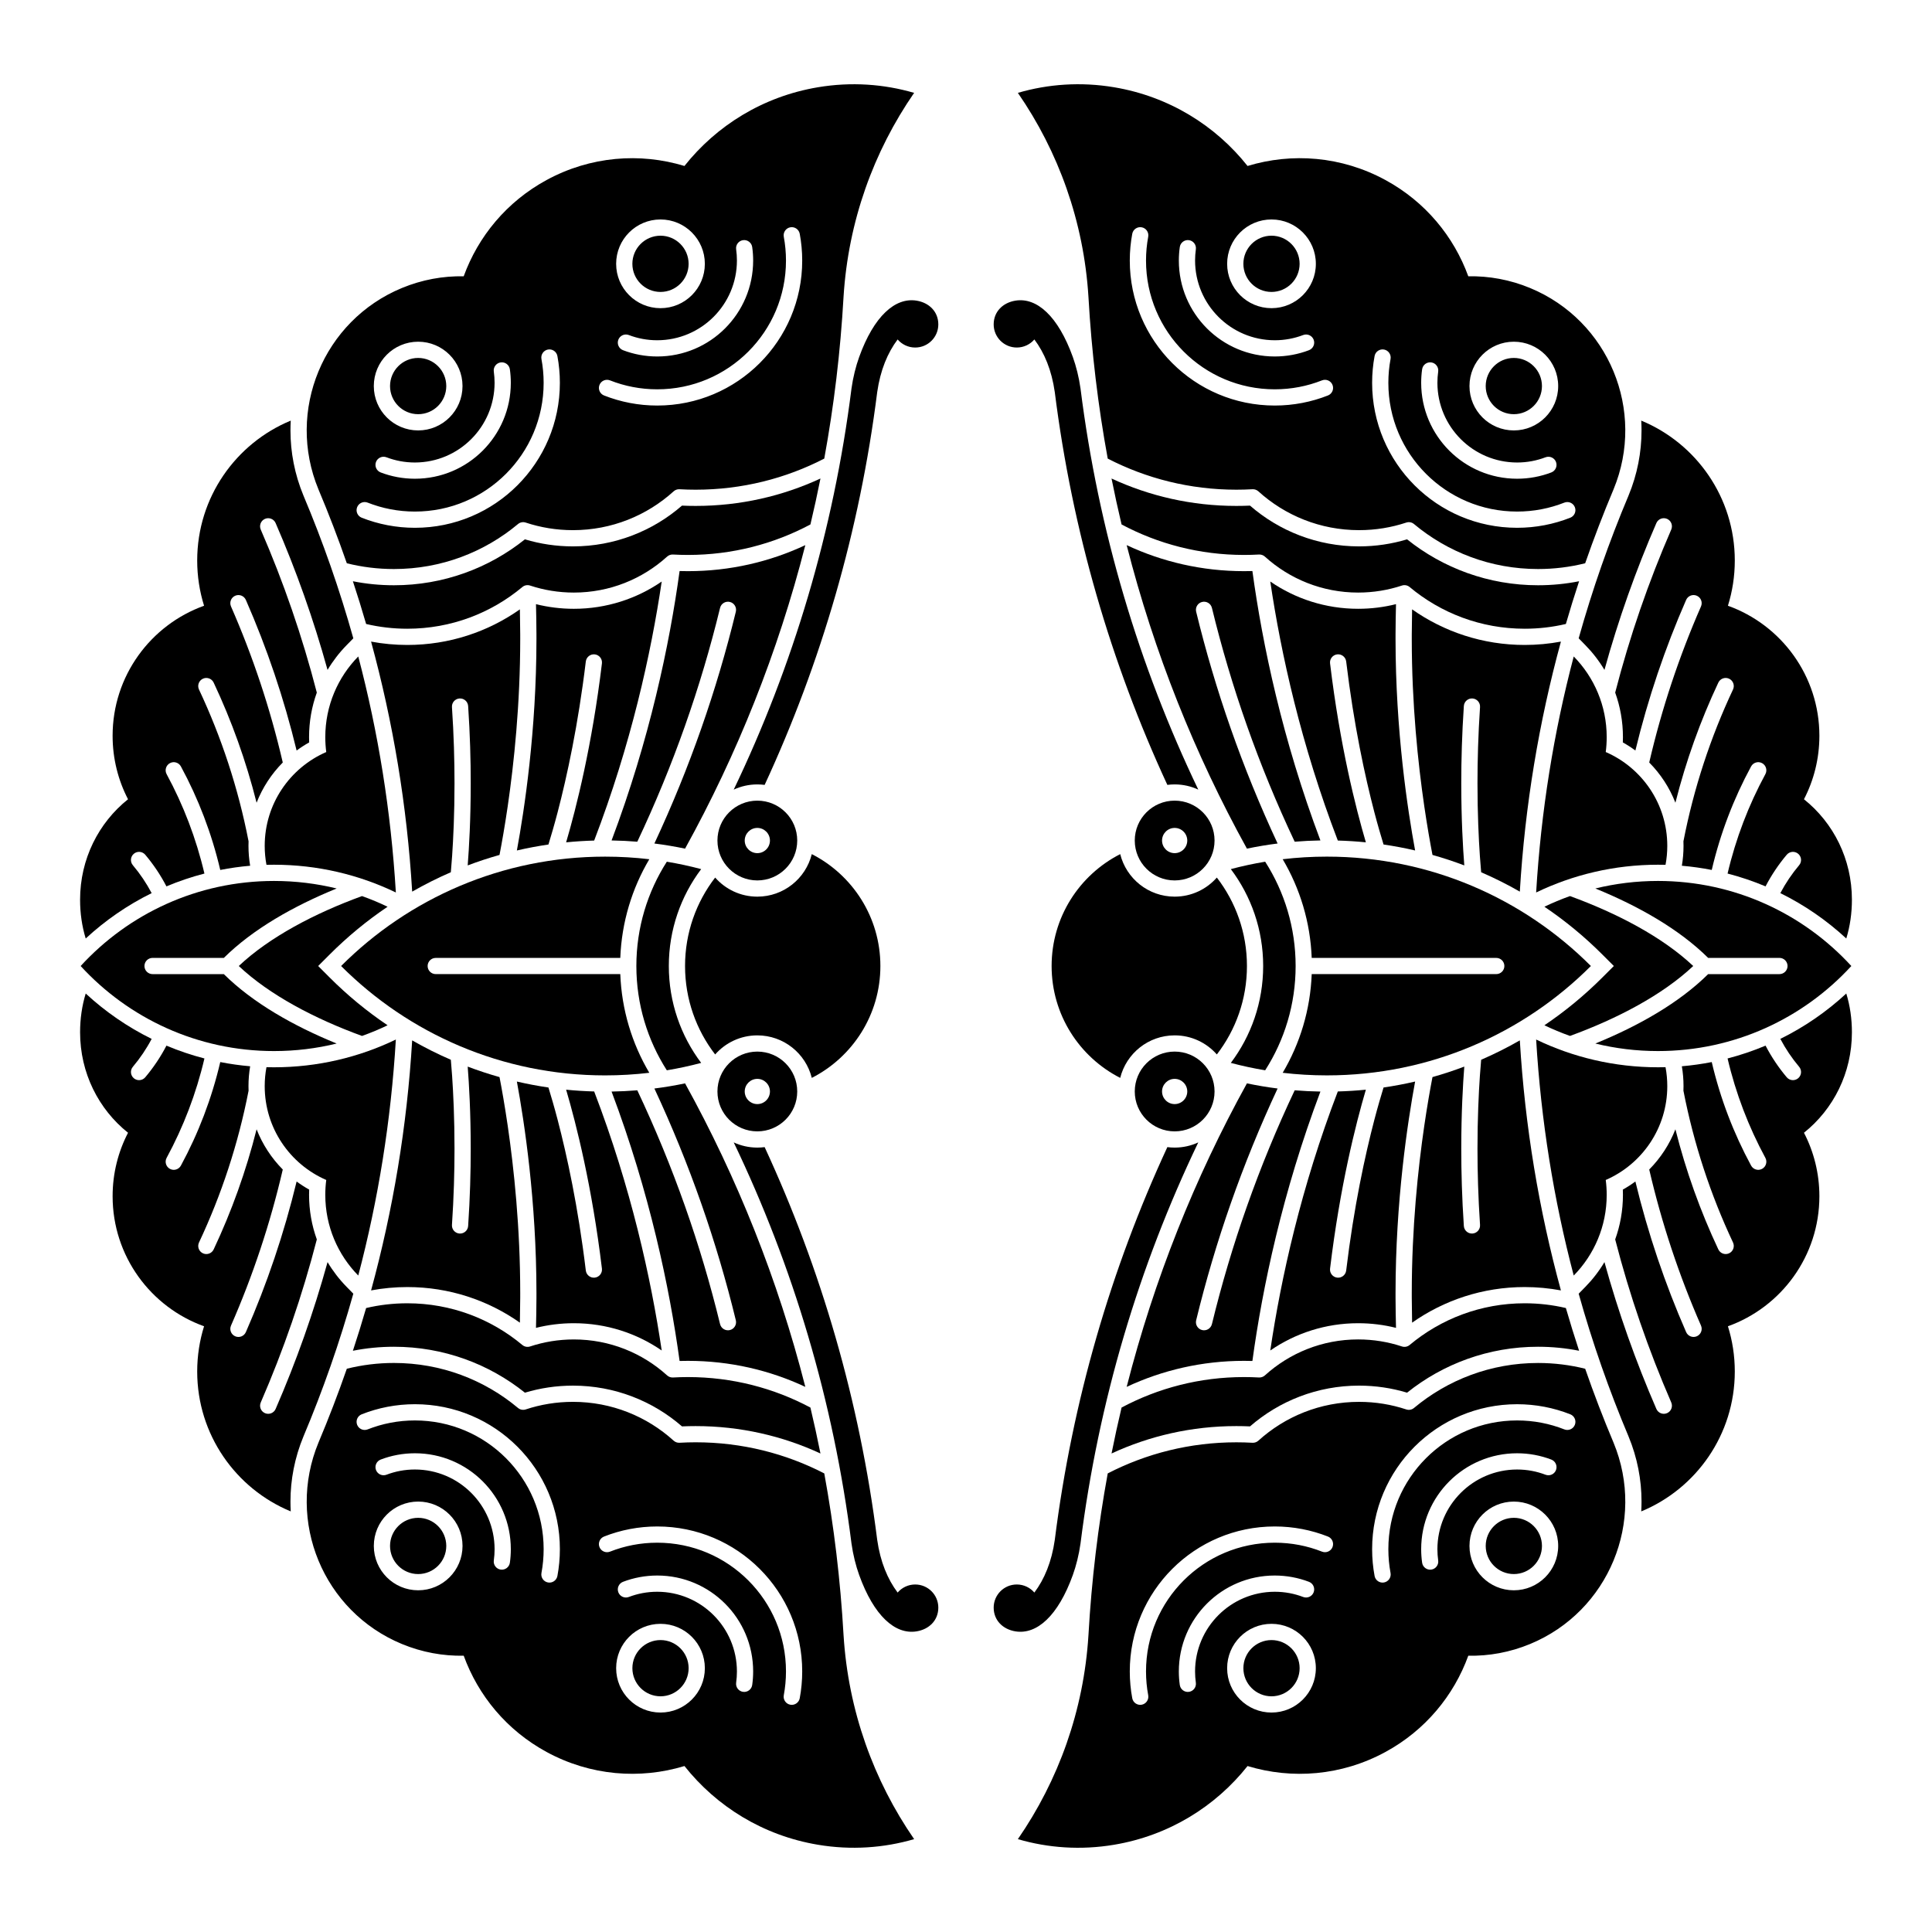 <?xml version="1.0" encoding="UTF-8" standalone="no"?>
<!-- Created with Inkscape (http://www.inkscape.org/) -->

<svg
   version="1.1"
   id="svg18683"
   width="793.701"
   height="793.701"
   viewBox="0 0 793.701 793.701"
   sodipodi:docname="otani-yoshitsugu-kamon.svg"
   inkscape:version="1.2 (dc2aeda, 2022-05-15)"
   xmlns:inkscape="http://www.inkscape.org/namespaces/inkscape"
   xmlns:sodipodi="http://sodipodi.sourceforge.net/DTD/sodipodi-0.dtd"
   xmlns="http://www.w3.org/2000/svg"
   xmlns:svg="http://www.w3.org/2000/svg">
  <defs
     id="defs18687">
    <clipPath
       clipPathUnits="userSpaceOnUse"
       id="clipPath19735">
      <path
         d="M -538.222,577.948 H 57.054 V -17.328 H -538.222 Z"
         id="path19737"
         style="stroke-width:1" />
    </clipPath>
    <clipPath
       clipPathUnits="userSpaceOnUse"
       id="clipPath19739">
      <path
         d="M -584.194,578.938 H 11.082 V -16.338 H -584.194 Z"
         id="path19741"
         style="stroke-width:1" />
    </clipPath>
    <clipPath
       clipPathUnits="userSpaceOnUse"
       id="clipPath19743">
      <path
         d="M -586.545,579.503 H 8.731 V -15.773 H -586.545 Z"
         id="path19745"
         style="stroke-width:1" />
    </clipPath>
    <clipPath
       clipPathUnits="userSpaceOnUse"
       id="clipPath19747">
      <path
         d="M -556.401,578.014 H 38.875 V -17.262 H -556.401 Z"
         id="path19749"
         style="stroke-width:1" />
    </clipPath>
    <clipPath
       clipPathUnits="userSpaceOnUse"
       id="clipPath19751">
      <path
         d="M -550.264,577.325 H 45.012 V -17.951 H -550.264 Z"
         id="path19753"
         style="stroke-width:1" />
    </clipPath>
    <clipPath
       clipPathUnits="userSpaceOnUse"
       id="clipPath19755">
      <path
         d="M -568.227,575.819 H 27.049 V -19.457 H -568.227 Z"
         id="path19757"
         style="stroke-width:1" />
    </clipPath>
    <clipPath
       clipPathUnits="userSpaceOnUse"
       id="clipPath19759">
      <path
         d="M -557.495,577.85 H 37.781 V -17.426 H -557.495 Z"
         id="path19761"
         style="stroke-width:1" />
    </clipPath>
    <clipPath
       clipPathUnits="userSpaceOnUse"
       id="clipPath19763">
      <path
         d="M -576.369,585.588 H 18.907 V -9.688 H -576.369 Z"
         id="path19765"
         style="stroke-width:1" />
    </clipPath>
    <clipPath
       clipPathUnits="userSpaceOnUse"
       id="clipPath19767">
      <path
         d="M -574.546,585.852 H 20.73 V -9.424 H -574.546 Z"
         id="path19769"
         style="stroke-width:1" />
    </clipPath>
    <clipPath
       clipPathUnits="userSpaceOnUse"
       id="clipPath19771">
      <path
         d="M -572.817,586.135 H 22.459 V -9.141 H -572.817 Z"
         id="path19773"
         style="stroke-width:1" />
    </clipPath>
    <clipPath
       clipPathUnits="userSpaceOnUse"
       id="clipPath19775">
      <path
         d="M -567.775,585.852 H 27.501 V -9.424 H -567.775 Z"
         id="path19777"
         style="stroke-width:1" />
    </clipPath>
    <clipPath
       clipPathUnits="userSpaceOnUse"
       id="clipPath19779">
      <path
         d="M -564.573,585.848 H 30.703 V -9.428 H -564.573 Z"
         id="path19781"
         style="stroke-width:1" />
    </clipPath>
    <clipPath
       clipPathUnits="userSpaceOnUse"
       id="clipPath19783">
      <path
         d="M -561.413,585.852 H 33.863 V -9.424 H -561.413 Z"
         id="path19785"
         style="stroke-width:1" />
    </clipPath>
    <clipPath
       clipPathUnits="userSpaceOnUse"
       id="clipPath19787">
      <path
         d="M -557.064,585.848 H 38.211 V -9.428 H -557.064 Z"
         id="path19789"
         style="stroke-width:1" />
    </clipPath>
    <clipPath
       clipPathUnits="userSpaceOnUse"
       id="clipPath19791">
      <path
         d="M -553.898,585.848 H 41.378 V -9.428 H -553.898 Z"
         id="path19793"
         style="stroke-width:1" />
    </clipPath>
    <clipPath
       clipPathUnits="userSpaceOnUse"
       id="clipPath19795">
      <path
         d="M -548.983,585.852 H 46.293 V -9.424 H -548.983 Z"
         id="path19797"
         style="stroke-width:1" />
    </clipPath>
    <clipPath
       clipPathUnits="userSpaceOnUse"
       id="clipPath19799">
      <path
         d="M -545.417,584.573 H 49.859 V -10.703 H -545.417 Z"
         id="path19801"
         style="stroke-width:1" />
    </clipPath>
    <clipPath
       clipPathUnits="userSpaceOnUse"
       id="clipPath19803">
      <path
         d="M -542.933,584.573 H 52.343 V -10.703 H -542.933 Z"
         id="path19805"
         style="stroke-width:1" />
    </clipPath>
    <clipPath
       clipPathUnits="userSpaceOnUse"
       id="clipPath19807">
      <path
         d="M -540.821,585.848 H 54.455 V -9.428 H -540.821 Z"
         id="path19809"
         style="stroke-width:1" />
    </clipPath>
    <clipPath
       clipPathUnits="userSpaceOnUse"
       id="clipPath19811">
      <path
         d="M -536.698,584.573 H 58.578 V -10.703 H -536.698 Z"
         id="path19813"
         style="stroke-width:1" />
    </clipPath>
    <clipPath
       clipPathUnits="userSpaceOnUse"
       id="clipPath19815">
      <path
         d="M -528.09,575.381 H 67.186 V -19.895 H -528.09 Z"
         id="path19817"
         style="stroke-width:1" />
    </clipPath>
    <clipPath
       clipPathUnits="userSpaceOnUse"
       id="clipPath19819">
      <path
         d="M -531.192,581.588 H 64.084 V -13.688 H -531.192 Z"
         id="path19821"
         style="stroke-width:1" />
    </clipPath>
    <clipPath
       clipPathUnits="userSpaceOnUse"
       id="clipPath19825">
      <path
         d="m -153.908,263.415 h 595.276 v -595.276 h -595.276 z"
         id="path19827"
         style="stroke-width:1" />
    </clipPath>
    <clipPath
       clipPathUnits="userSpaceOnUse"
       id="clipPath19831">
      <path
         d="m -110.386,202.267 h 595.276 v -595.276 h -595.276 z"
         id="path19833"
         style="stroke-width:1" />
    </clipPath>
    <clipPath
       clipPathUnits="userSpaceOnUse"
       id="clipPath19837">
      <path
         d="m -108.877,196.724 h 595.276 v -595.276 h -595.276 z"
         id="path19839"
         style="stroke-width:1" />
    </clipPath>
    <clipPath
       clipPathUnits="userSpaceOnUse"
       id="clipPath19843">
      <path
         d="m -183.074,258.985 h 595.276 v -595.276 h -595.276 z"
         id="path19845"
         style="stroke-width:1" />
    </clipPath>
    <clipPath
       clipPathUnits="userSpaceOnUse"
       id="clipPath19849">
      <path
         d="m -201.628,259.894 h 595.276 v -595.276 h -595.276 z"
         id="path19851"
         style="stroke-width:1" />
    </clipPath>
    <clipPath
       clipPathUnits="userSpaceOnUse"
       id="clipPath19855">
      <path
         d="m -235.598,241.835 h 595.276 v -595.276 h -595.276 z"
         id="path19857"
         style="stroke-width:1" />
    </clipPath>
    <clipPath
       clipPathUnits="userSpaceOnUse"
       id="clipPath19861">
      <path
         d="m -229.459,258.981 h 595.276 v -595.276 h -595.276 z"
         id="path19863"
         style="stroke-width:1" />
    </clipPath>
    <clipPath
       clipPathUnits="userSpaceOnUse"
       id="clipPath19867">
      <path
         d="m -252.794,147.439 h 595.276 v -595.276 h -595.276 z"
         id="path19869"
         style="stroke-width:1" />
    </clipPath>
    <clipPath
       clipPathUnits="userSpaceOnUse"
       id="clipPath19873">
      <path
         d="m -128.842,127.617 h 595.276 v -595.276 h -595.276 z"
         id="path19875"
         style="stroke-width:1" />
    </clipPath>
    <clipPath
       clipPathUnits="userSpaceOnUse"
       id="clipPath19879">
      <path
         d="m -229.459,336.298 h 595.276 v -595.276 h -595.276 z"
         id="path19881"
         style="stroke-width:1" />
    </clipPath>
    <clipPath
       clipPathUnits="userSpaceOnUse"
       id="clipPath19885">
      <path
         d="m -196.072,297.64 h 595.276 v -595.276 h -595.276 z"
         id="path19887"
         style="stroke-width:1" />
    </clipPath>
    <clipPath
       clipPathUnits="userSpaceOnUse"
       id="clipPath19891">
      <path
         d="m -131.758,297.64 h 595.276 v -595.276 h -595.276 z"
         id="path19893"
         style="stroke-width:1" />
    </clipPath>
    <clipPath
       clipPathUnits="userSpaceOnUse"
       id="clipPath19897">
      <path
         d="m -271.259,297.64 h 595.276 v -595.276 h -595.276 z"
         id="path19899"
         style="stroke-width:1" />
    </clipPath>
    <clipPath
       clipPathUnits="userSpaceOnUse"
       id="clipPath19903">
      <path
         d="m -98.029,297.64 h 595.276 v -595.276 h -595.276 z"
         id="path19905"
         style="stroke-width:1" />
    </clipPath>
    <clipPath
       clipPathUnits="userSpaceOnUse"
       id="clipPath19909">
      <path
         d="m -110.386,393.012 h 595.276 v -595.276 h -595.276 z"
         id="path19911"
         style="stroke-width:1" />
    </clipPath>
    <clipPath
       clipPathUnits="userSpaceOnUse"
       id="clipPath19915">
      <path
         d="m -44.507,297.64 h 595.276 v -595.276 h -595.276 z"
         id="path19917"
         style="stroke-width:1" />
    </clipPath>
    <clipPath
       clipPathUnits="userSpaceOnUse"
       id="clipPath19921">
      <path
         d="m -235.598,353.444 h 595.276 v -595.276 h -595.276 z"
         id="path19923"
         style="stroke-width:1" />
    </clipPath>
    <clipPath
       clipPathUnits="userSpaceOnUse"
       id="clipPath19927">
      <path
         d="m -108.877,398.555 h 595.276 v -595.276 h -595.276 z"
         id="path19929"
         style="stroke-width:1" />
    </clipPath>
    <clipPath
       clipPathUnits="userSpaceOnUse"
       id="clipPath19933">
      <path
         d="m -201.628,335.385 h 595.276 v -595.276 h -595.276 z"
         id="path19935"
         style="stroke-width:1" />
    </clipPath>
    <clipPath
       clipPathUnits="userSpaceOnUse"
       id="clipPath19939">
      <path
         d="m -183.074,336.296 h 595.276 v -595.276 h -595.276 z"
         id="path19941"
         style="stroke-width:1" />
    </clipPath>
    <clipPath
       clipPathUnits="userSpaceOnUse"
       id="clipPath19945">
      <path
         d="m -153.908,331.866 h 595.276 v -595.276 h -595.276 z"
         id="path19947"
         style="stroke-width:1" />
    </clipPath>
    <clipPath
       clipPathUnits="userSpaceOnUse"
       id="clipPath19951">
      <path
         d="m -252.794,447.841 h 595.276 v -595.276 h -595.276 z"
         id="path19953"
         style="stroke-width:1" />
    </clipPath>
    <clipPath
       clipPathUnits="userSpaceOnUse"
       id="clipPath19957">
      <path
         d="m -246.411,523.247 h 595.276 v -595.276 h -595.276 z"
         id="path19959"
         style="stroke-width:1" />
    </clipPath>
    <clipPath
       clipPathUnits="userSpaceOnUse"
       id="clipPath19963">
      <path
         d="m -365.816,336.298 h 595.276 v -595.276 h -595.276 z"
         id="path19965"
         style="stroke-width:1" />
    </clipPath>
    <clipPath
       clipPathUnits="userSpaceOnUse"
       id="clipPath19969">
      <path
         d="m -484.89,393.012 h 595.276 v -595.276 h -595.276 z"
         id="path19971"
         style="stroke-width:1" />
    </clipPath>
    <clipPath
       clipPathUnits="userSpaceOnUse"
       id="clipPath19975">
      <path
         d="m -359.678,353.444 h 595.276 v -595.276 h -595.276 z"
         id="path19977"
         style="stroke-width:1" />
    </clipPath>
    <clipPath
       clipPathUnits="userSpaceOnUse"
       id="clipPath19981">
      <path
         d="m -486.398,398.555 h 595.276 v -595.276 h -595.276 z"
         id="path19983"
         style="stroke-width:1" />
    </clipPath>
    <clipPath
       clipPathUnits="userSpaceOnUse"
       id="clipPath19987">
      <path
         d="m -393.647,335.385 h 595.276 v -595.276 h -595.276 z"
         id="path19989"
         style="stroke-width:1" />
    </clipPath>
    <clipPath
       clipPathUnits="userSpaceOnUse"
       id="clipPath19993">
      <path
         d="m -412.201,336.294 h 595.276 v -595.276 h -595.276 z"
         id="path19995"
         style="stroke-width:1" />
    </clipPath>
    <clipPath
       clipPathUnits="userSpaceOnUse"
       id="clipPath19999">
      <path
         d="m -441.367,331.864 h 595.276 v -595.276 h -595.276 z"
         id="path20001"
         style="stroke-width:1" />
    </clipPath>
    <clipPath
       clipPathUnits="userSpaceOnUse"
       id="clipPath20006">
      <path
         d="m -466.434,467.661 h 595.276 v -595.276 h -595.276 z"
         id="path20008"
         style="stroke-width:1" />
    </clipPath>
    <clipPath
       clipPathUnits="userSpaceOnUse"
       id="clipPath20012">
      <path
         d="m -365.816,258.981 h 595.276 v -595.276 h -595.276 z"
         id="path20014"
         style="stroke-width:1" />
    </clipPath>
    <clipPath
       clipPathUnits="userSpaceOnUse"
       id="clipPath20018">
      <path
         d="m -399.203,297.639 h 595.276 v -595.276 h -595.276 z"
         id="path20020"
         style="stroke-width:1" />
    </clipPath>
    <clipPath
       clipPathUnits="userSpaceOnUse"
       id="clipPath20024">
      <path
         d="m -463.518,297.639 h 595.276 v -595.276 h -595.276 z"
         id="path20026"
         style="stroke-width:1" />
    </clipPath>
    <clipPath
       clipPathUnits="userSpaceOnUse"
       id="clipPath20030">
      <path
         d="m -324.017,297.639 h 595.276 v -595.276 h -595.276 z"
         id="path20032"
         style="stroke-width:1" />
    </clipPath>
    <clipPath
       clipPathUnits="userSpaceOnUse"
       id="clipPath20036">
      <path
         d="M -497.246,297.639 H 98.03 v -595.276 H -497.246 Z"
         id="path20038"
         style="stroke-width:1" />
    </clipPath>
    <clipPath
       clipPathUnits="userSpaceOnUse"
       id="clipPath20042">
      <path
         d="m -484.89,202.266 h 595.276 v -595.276 h -595.276 z"
         id="path20044"
         style="stroke-width:1" />
    </clipPath>
    <clipPath
       clipPathUnits="userSpaceOnUse"
       id="clipPath20048">
      <path
         d="M -550.769,297.639 H 44.507 v -595.276 H -550.769 Z"
         id="path20050"
         style="stroke-width:1" />
    </clipPath>
    <clipPath
       clipPathUnits="userSpaceOnUse"
       id="clipPath20054">
      <path
         d="m -359.678,241.834 h 595.276 v -595.276 h -595.276 z"
         id="path20056"
         style="stroke-width:1" />
    </clipPath>
    <clipPath
       clipPathUnits="userSpaceOnUse"
       id="clipPath20060">
      <path
         d="m -486.398,196.723 h 595.276 v -595.276 h -595.276 z"
         id="path20062"
         style="stroke-width:1" />
    </clipPath>
    <clipPath
       clipPathUnits="userSpaceOnUse"
       id="clipPath20066">
      <path
         d="m -393.647,259.893 h 595.276 v -595.276 h -595.276 z"
         id="path20068"
         style="stroke-width:1" />
    </clipPath>
    <clipPath
       clipPathUnits="userSpaceOnUse"
       id="clipPath20072">
      <path
         d="m -412.201,258.983 h 595.276 v -595.276 h -595.276 z"
         id="path20074"
         style="stroke-width:1" />
    </clipPath>
    <clipPath
       clipPathUnits="userSpaceOnUse"
       id="clipPath20078">
      <path
         d="m -441.367,263.413 h 595.276 v -595.276 h -595.276 z"
         id="path20080"
         style="stroke-width:1" />
    </clipPath>
    <clipPath
       clipPathUnits="userSpaceOnUse"
       id="clipPath20084">
      <path
         d="m -342.481,147.438 h 595.276 v -595.276 h -595.276 z"
         id="path20086"
         style="stroke-width:1" />
    </clipPath>
    <clipPath
       clipPathUnits="userSpaceOnUse"
       id="clipPath20090">
      <path
         d="m -483.827,159.514 h 595.276 v -595.276 h -595.276 z"
         id="path20092"
         style="stroke-width:1" />
    </clipPath>
  </defs>
  <sodipodi:namedview
     id="namedview18685"
     pagecolor="#ffffff"
     bordercolor="#000000"
     borderopacity="0.25"
     inkscape:showpageshadow="2"
     inkscape:pageopacity="0.0"
     inkscape:pagecheckerboard="0"
     inkscape:deskcolor="#d1d1d1"
     showgrid="false"
     inkscape:zoom="0.29734106"
     inkscape:cx="-215.24105"
     inkscape:cy="396.85068"
     inkscape:window-width="1419"
     inkscape:window-height="456"
     inkscape:window-x="0"
     inkscape:window-y="25"
     inkscape:window-maximized="0"
     inkscape:current-layer="svg18683">
    <inkscape:page
       x="0"
       y="0"
       id="page18689"
       width="793.701"
       height="793.701" />
  </sodipodi:namedview>
  <path
     d="m 305.945,345.309 c 0.004,2.857 2.322,5.177 5.182,5.18 2.86,-0.003 5.179,-2.323 5.18,-5.18 -0.001,-2.86 -2.32,-5.18 -5.18,-5.184 -2.86,0.004 -5.178,2.324 -5.182,5.184 m -11.207,0 c 0.003,-9.056 7.333,-16.388 16.389,-16.39 9.052,0.002 16.386,7.334 16.391,16.39 -0.005,9.053 -7.339,16.384 -16.391,16.386 -9.056,-0.002 -16.386,-7.333 -16.389,-16.386"
     style="fill:#000000;fill-opacity:1;fill-rule:nonzero;stroke:none"
     id="path18803" />
  <path
     d="m 147.181,269.69 c 8.229,31.231 13.451,63.639 15.443,96.956 -15.126,-7.289 -32.135,-11.399 -50.048,-11.4 -1.039,0 -2.075,0.013 -3.106,0.04 -0.474,-2.525 -0.722,-5.131 -0.722,-7.795 0,-17.254 10.405,-32.078 25.282,-38.539 -0.26,-2.006 -0.393,-4.051 -0.393,-6.127 0,-12.904 5.167,-24.601 13.544,-33.135"
     style="fill:#000000;fill-opacity:1;fill-rule:nonzero;stroke:none"
     id="path18807" />
  <path
     d="m 314.13,322.448 c 23.156,-50.022 39.048,-104.255 46.245,-161.375 1.292,-9.017 4.265,-16.136 8.389,-21.617 1.742,2.029 4.33,3.317 7.215,3.317 5.247,0 9.5,-4.253 9.5,-9.5 0,-5.248 -3.784,-8.938 -8.967,-9.768 -8.75,-1.398 -17.501,6.351 -23.562,23.195 -1.348,3.748 -2.491,8.271 -3.138,12.875 l -0.01,0.081 c -7.363,58.505 -24.015,113.898 -48.375,164.733 2.948,-1.369 6.234,-2.135 9.7,-2.135 1.018,0 2.022,0.066 3.003,0.194"
     style="fill:#000000;fill-opacity:1;fill-rule:nonzero;stroke:none"
     id="path18811" />
  <path
     d="m 145.169,262.3 c -5.632,-20.108 -12.493,-39.703 -20.5,-58.7 -3.621,-8.739 -5.341,-17.825 -5.341,-26.748 0,-1.357 0.038,-2.709 0.117,-4.057 -22.563,9.324 -38.431,31.546 -38.431,57.477 0,6.47 0.988,12.71 2.823,18.577 -21.907,7.859 -37.575,28.812 -37.575,53.423 0,9.402 2.288,18.272 6.335,26.079 -12.112,9.672 -19.696,24.567 -19.696,41.272 0,5.552 0.775,10.904 2.311,15.93 8.041,-7.446 17.159,-13.747 27.095,-18.642 -2.165,-4.105 -4.761,-7.949 -7.729,-11.473 l 0.004,0.003 c -1.189,-1.408 -1.008,-3.512 0.399,-4.698 1.405,-1.188 3.509,-1.006 4.699,0.402 3.353,3.978 6.279,8.334 8.703,12.996 5.027,-2.119 10.237,-3.884 15.601,-5.271 -3.383,-14.431 -8.649,-28.128 -15.529,-40.834 -0.877,-1.618 -0.272,-3.642 1.345,-4.519 1.617,-0.879 3.641,-0.273 4.519,1.344 7.164,13.228 12.648,27.5 16.168,42.529 4.021,-0.789 8.117,-1.371 12.279,-1.727 -0.451,-2.661 -0.684,-5.392 -0.684,-8.172 0,-0.626 0.012,-1.252 0.036,-1.872 -4.246,-21.853 -11.15,-42.754 -20.367,-62.355 -0.784,-1.666 -0.069,-3.651 1.596,-4.434 1.665,-0.784 3.651,-0.069 4.433,1.596 7.38,15.692 13.315,32.196 17.634,49.345 2.438,-6.235 6.125,-11.847 10.756,-16.523 -5.148,-22.21 -12.306,-43.647 -21.27,-64.116 h 0.003 c -0.741,-1.69 0.025,-3.654 1.715,-4.391 1.688,-0.74 3.652,0.029 4.39,1.717 8.667,19.791 15.675,40.472 20.85,61.87 1.642,-1.214 3.364,-2.328 5.156,-3.331 -0.03,-0.721 -0.044,-1.445 -0.044,-2.172 -0.002,-6.416 1.122,-12.58 3.185,-18.299 -5.941,-23.041 -13.669,-45.414 -23.037,-66.982 h 0.004 c -0.736,-1.688 0.038,-3.652 1.729,-4.384 1.687,-0.734 3.651,0.038 4.384,1.729 8.464,19.489 15.609,39.628 21.331,60.319 2.213,-3.71 4.854,-7.131 7.857,-10.187 l 2.731,-2.789"
     style="fill:#000000;fill-opacity:1;fill-rule:nonzero;stroke:none"
     id="path18815" />
  <path
     d="m 268.837,346.526 c 4.254,0.539 8.456,1.245 12.6,2.112 21.412,-38.765 38.148,-80.565 49.405,-124.685 -14.64,6.86 -30.98,10.693 -48.207,10.692 -1.152,0.001 -2.301,-0.015 -3.444,-0.049 -4.133,30.232 -12.349,69.296 -27.945,110.678 3.552,0.057 7.075,0.232 10.569,0.519 14.836,-31.405 26.104,-63.585 34,-96.051 h 0.003 c 0.435,-1.789 2.237,-2.884 4.028,-2.45 1.787,0.433 2.884,2.237 2.447,4.026 -7.824,32.168 -18.918,64.062 -33.456,95.208"
     style="fill:#000000;fill-opacity:1;fill-rule:nonzero;stroke:none"
     id="path18819" />
  <path
     d="m 244.098,345.314 c 15.081,-39.341 23.367,-76.785 27.745,-106.412 -10.265,7.066 -22.71,11.206 -36.104,11.203 -5.357,0 -10.566,-0.663 -15.546,-1.909 0.101,3.824 0.166,7.908 0.189,12.296 0.003,0.66 0.003,1.321 0.003,1.981 -0.002,37.663 -4.967,70.3 -8.043,86.916 4.247,-0.988 8.599,-1.81 12.968,-2.45 1.068,-3.504 2.391,-7.953 3.777,-13.265 3.818,-14.613 8.43,-35.789 11.576,-61.932 h 0.003 c 0.22,-1.825 1.879,-3.128 3.704,-2.909 1.829,0.22 3.133,1.879 2.913,3.704 -4.058,33.731 -10.528,59.32 -14.708,73.509 3.804,-0.379 7.647,-0.625 11.523,-0.732"
     style="fill:#000000;fill-opacity:1;fill-rule:nonzero;stroke:none"
     id="path18823" />
  <path
     d="m 205.21,351.221 c 0.94,-4.863 2.156,-11.692 3.375,-20.031 2.568,-17.581 5.133,-41.894 5.133,-68.718 0,-0.65 0,-1.3 -0.003,-1.954 -0.016,-3.594 -0.062,-6.98 -0.134,-10.185 -13.075,9.212 -29.031,14.628 -46.232,14.627 h -0.012 c -5.085,0 -10.065,-0.475 -14.892,-1.378 9.02,33.018 14.772,67.383 16.884,102.719 5.124,-2.938 10.424,-5.599 15.884,-7.966 0.156,-1.748 0.34,-3.978 0.524,-6.653 0.489,-7.171 0.983,-17.463 0.983,-29.888 0,-9.361 -0.282,-19.936 -1.047,-31.297 -0.125,-1.839 1.261,-3.424 3.1,-3.551 1.839,-0.122 3.424,1.266 3.549,3.103 0.779,11.528 1.06,22.251 1.06,31.745 0,14.705 -0.677,26.467 -1.244,33.732 4.272,-1.616 8.633,-3.055 13.072,-4.305"
     style="fill:#000000;fill-opacity:1;fill-rule:nonzero;stroke:none"
     id="path18827" />
  <path
     d="m 337.058,196.586 c -15.588,7.226 -32.96,11.259 -51.264,11.256 -1.884,0 -3.759,-0.04 -5.623,-0.124 -11.982,10.424 -27.67,16.75 -44.796,16.747 -6.852,0 -13.477,-1.012 -19.728,-2.895 -14.74,11.802 -33.455,18.866 -53.801,18.864 h -0.014 c -5.766,0 -11.404,-0.565 -16.858,-1.646 1.915,5.805 3.727,11.657 5.435,17.554 5.432,1.278 11.099,1.951 16.928,1.951 17.992,-0.003 34.448,-6.435 47.249,-17.129 0.889,-0.746 2.088,-0.974 3.188,-0.608 5.645,1.869 11.683,2.882 17.967,2.882 14.757,0 28.177,-5.589 38.316,-14.772 0.66,-0.601 1.538,-0.909 2.428,-0.858 2.034,0.113 4.088,0.17 6.15,0.17 18.19,0 35.307,-4.529 50.3,-12.524 1.484,-6.245 2.86,-12.534 4.123,-18.868"
     style="fill:#000000;fill-opacity:1;fill-rule:nonzero;stroke:none"
     id="path18831" />
  <path
     d="m 171.789,170.157 c 6.381,-0.009 11.541,-5.173 11.552,-11.552 -0.011,-6.381 -5.171,-11.545 -11.552,-11.554 -6.381,0.009 -11.545,5.173 -11.555,11.554 0.01,6.379 5.174,11.543 11.555,11.552 m 98.221,-3.552 c -7.707,0 -15.089,-1.468 -21.857,-4.14 -1.715,-0.677 -2.555,-2.61 -1.878,-4.325 0.675,-1.711 2.608,-2.551 4.323,-1.876 6.011,2.372 12.549,3.673 19.412,3.673 14.619,-0.002 27.817,-5.913 37.399,-15.49 9.574,-9.582 15.485,-22.782 15.485,-37.396 0,-3.346 -0.309,-6.615 -0.901,-9.783 v 0.003 c -0.335,-1.811 0.858,-3.552 2.665,-3.891 1.811,-0.339 3.551,0.855 3.889,2.665 0.666,3.567 1.015,7.248 1.015,11.006 0,32.89 -26.655,59.552 -59.552,59.554 m 1.335,-76.446 c 10.065,0.003 18.218,8.16 18.222,18.224 -0.004,10.062 -8.157,18.218 -18.222,18.222 -10.068,-0.004 -18.222,-8.16 -18.222,-18.222 0,-10.064 8.154,-18.222 18.222,-18.224 m 31.077,12.269 c -0.26,-1.821 1.011,-3.507 2.832,-3.765 1.821,-0.255 3.509,1.012 3.765,2.833 0.258,1.819 0.391,3.672 0.391,5.553 -0.003,21.76 -17.637,39.398 -39.397,39.402 -4.95,0 -9.696,-0.916 -14.066,-2.584 -1.718,-0.66 -2.58,-2.588 -1.924,-4.306 0.658,-1.718 2.584,-2.581 4.306,-1.924 3.625,1.386 7.556,2.146 11.684,2.146 18.078,-0.034 32.696,-14.655 32.73,-32.734 0,-1.569 -0.109,-3.112 -0.321,-4.621 m -131.968,114.4 c -7.706,0 -15.089,-1.47 -21.857,-4.14 -1.715,-0.678 -2.555,-2.611 -1.877,-4.326 0.674,-1.71 2.608,-2.552 4.322,-1.877 6.011,2.372 12.55,3.675 19.412,3.675 14.619,-0.003 27.818,-5.914 37.399,-15.492 9.574,-9.581 15.485,-22.78 15.485,-37.395 0,-3.345 -0.309,-6.614 -0.901,-9.784 v 0.003 c -0.335,-1.809 0.858,-3.551 2.665,-3.891 1.811,-0.337 3.551,0.855 3.889,2.666 0.666,3.568 1.015,7.249 1.015,11.006 0,32.89 -26.655,59.551 -59.552,59.555 m 1.335,-76.448 c 10.065,0.004 18.219,8.161 18.223,18.225 -0.004,10.062 -8.158,18.219 -18.223,18.222 -10.068,-0.003 -18.221,-8.16 -18.221,-18.222 0,-10.064 8.153,-18.221 18.221,-18.225 m 31.398,16.891 c 0,-1.568 -0.109,-3.112 -0.321,-4.62 -0.26,-1.822 1.011,-3.507 2.832,-3.766 1.821,-0.256 3.509,1.012 3.765,2.832 0.258,1.819 0.391,3.674 0.391,5.554 -0.003,21.761 -17.637,39.398 -39.397,39.401 -4.949,0 -9.696,-0.915 -14.065,-2.584 -1.719,-0.66 -2.58,-2.587 -1.924,-4.305 0.657,-1.719 2.584,-2.58 4.305,-1.924 3.625,1.386 7.556,2.146 11.684,2.146 18.079,-0.033 32.696,-14.654 32.73,-32.734 M 335.998,35.85 c -22.533,3.781 -41.651,15.743 -54.817,32.332 -18.227,-5.535 -38.575,-4.047 -56.63,5.772 -16.449,8.943 -28.123,23.239 -34.053,39.551 -8.46,-0.164 -17.086,1.375 -25.405,4.819 -32.303,13.371 -47.633,50.425 -34.264,82.726 4.196,9.956 8.085,20.076 11.649,30.348 6.191,1.548 12.672,2.37 19.354,2.372 19.409,-0.002 37.154,-6.94 50.963,-18.477 0.89,-0.747 2.087,-0.975 3.186,-0.608 6.097,2.021 12.61,3.112 19.394,3.112 15.931,0 30.424,-6.033 41.364,-15.947 0.659,-0.601 1.538,-0.91 2.428,-0.86 2.192,0.124 4.398,0.188 6.627,0.188 19.047,-0.001 37.004,-4.612 52.829,-12.778 3.976,-21.692 6.644,-43.872 7.921,-66.461 1.926,-31.004 12.36,-59.703 28.996,-83.789 -12.449,-3.637 -25.893,-4.592 -39.542,-2.3 m -64.653,84.085 c 6.381,-0.01 11.541,-5.172 11.552,-11.552 -0.011,-6.382 -5.171,-11.544 -11.552,-11.555 -6.382,0.011 -11.546,5.173 -11.555,11.555 0.009,6.38 5.173,11.542 11.555,11.552"
     style="fill:#000000;fill-opacity:1;fill-rule:nonzero;stroke:none"
     id="path18835" />
  <path
     d="m 305.945,448.398 c 0.004,2.861 2.322,5.183 5.182,5.185 2.86,-0.002 5.179,-2.324 5.18,-5.185 -0.001,-2.857 -2.32,-5.175 -5.18,-5.18 -2.86,0.005 -5.178,2.323 -5.182,5.18 m -11.207,0 c 0.003,-9.052 7.333,-16.383 16.389,-16.385 9.052,0.002 16.386,7.333 16.391,16.385 -0.005,9.057 -7.339,16.388 -16.391,16.39 -9.056,-0.002 -16.386,-7.333 -16.389,-16.39"
     style="fill:#000000;fill-opacity:1;fill-rule:nonzero;stroke:none"
     id="path18839" />
  <path
     d="m 261.429,396.854 c 0.004,-15.757 4.597,-30.473 12.514,-42.847 4.782,0.795 9.49,1.814 14.11,3.04 -8.342,11.084 -13.291,24.88 -13.29,39.807 -0.001,14.929 4.948,28.723 13.29,39.807 -4.62,1.226 -9.328,2.245 -14.11,3.041 -7.917,-12.375 -12.51,-27.091 -12.514,-42.848"
     style="fill:#000000;fill-opacity:1;fill-rule:nonzero;stroke:none"
     id="path18843" />
  <path
     d="m 175.677,396.854 v 0 c 0,1.843 1.493,3.325 3.335,3.325 h 75.813 c 0.565,14.752 4.845,28.578 11.921,40.544 -5.956,0.703 -12.012,1.066 -18.157,1.066 -42.36,0 -80.705,-17.167 -108.456,-44.935 27.751,-27.767 66.096,-44.933 108.456,-44.933 6.145,0 12.201,0.36 18.157,1.064 -7.076,11.965 -11.356,25.79 -11.921,40.544 h -75.813 c -1.842,0 -3.335,1.482 -3.335,3.325"
     style="fill:#000000;fill-opacity:1;fill-rule:nonzero;stroke:none"
     id="path18847" />
  <path
     d="m 361.678,396.854 c 0,20.059 -11.454,37.443 -28.18,45.963 -2.497,-10.034 -11.56,-17.463 -22.373,-17.468 -6.907,0 -13.1,3.036 -17.324,7.842 -7.756,-10.057 -12.37,-22.656 -12.37,-36.337 0,-13.681 4.614,-26.281 12.37,-36.337 4.224,4.808 10.417,7.842 17.324,7.844 10.813,-0.006 19.876,-7.435 22.373,-17.471 16.726,8.523 28.18,25.905 28.18,45.964"
     style="fill:#000000;fill-opacity:1;fill-rule:nonzero;stroke:none"
     id="path18851" />
  <path
     d="m 130.705,396.854 4.712,4.712 c 7.271,7.279 15.242,13.863 23.807,19.636 -3.407,1.639 -6.916,3.104 -10.508,4.383 -19.373,-7.064 -38.023,-16.836 -50.624,-28.731 12.601,-11.896 31.251,-21.667 50.624,-28.731 3.592,1.279 7.101,2.744 10.508,4.382 -8.565,5.774 -16.536,12.358 -23.807,19.637 z"
     style="fill:#000000;fill-opacity:1;fill-rule:nonzero;stroke:none"
     id="path18855" />
  <path
     d="m 147.181,524.016 c 8.229,-31.229 13.451,-63.638 15.443,-96.955 -15.126,7.289 -32.135,11.398 -50.048,11.401 -1.039,0 -2.075,-0.013 -3.106,-0.041 -0.474,2.525 -0.722,5.132 -0.722,7.793 0,17.256 10.405,32.081 25.282,38.542 -0.26,2.006 -0.393,4.05 -0.393,6.124 0,12.907 5.167,24.603 13.544,33.136"
     style="fill:#000000;fill-opacity:1;fill-rule:nonzero;stroke:none"
     id="path18859" />
  <path
     d="m 59.342,396.854 v 0 c 0,1.839 1.495,3.333 3.333,3.333 h 29.281 c 11.912,11.803 28.602,21.278 46.346,28.518 -8.245,2.018 -16.861,3.092 -25.729,3.092 -31.441,0 -59.738,-13.467 -79.44,-34.943 19.701,-21.476 47.999,-34.941 79.44,-34.941 8.868,0 17.484,1.073 25.729,3.09 -17.744,7.24 -34.434,16.715 -46.346,28.518 H 62.676 c -1.839,0 -3.333,1.494 -3.333,3.333"
     style="fill:#000000;fill-opacity:1;fill-rule:nonzero;stroke:none"
     id="path18863" />
  <path
     d="m 314.13,471.259 c 23.156,50.024 39.048,104.255 46.245,161.374 1.292,9.019 4.265,16.136 8.389,21.618 1.742,-2.028 4.33,-3.315 7.215,-3.315 5.247,0 9.5,4.252 9.5,9.5 0,5.247 -3.784,8.937 -8.967,9.765 -8.75,1.402 -17.501,-6.349 -23.562,-23.194 -1.348,-3.748 -2.491,-8.27 -3.138,-12.874 l -0.01,-0.08 c -7.363,-58.505 -24.015,-113.898 -48.375,-164.734 2.948,1.369 6.234,2.133 9.7,2.135 1.018,0 2.022,-0.067 3.003,-0.195"
     style="fill:#000000;fill-opacity:1;fill-rule:nonzero;stroke:none"
     id="path18867" />
  <path
     d="m 145.169,531.407 c -5.632,20.107 -12.493,39.703 -20.5,58.7 -3.621,8.74 -5.341,17.826 -5.341,26.748 0,1.357 0.038,2.71 0.117,4.057 -22.563,-9.323 -38.431,-31.546 -38.431,-57.477 0,-6.471 0.988,-12.711 2.823,-18.577 C 61.931,537 46.263,516.046 46.263,491.435 c 0,-9.403 2.288,-18.271 6.335,-26.08 -12.112,-9.672 -19.696,-24.565 -19.696,-41.27 0,-5.552 0.775,-10.904 2.311,-15.93 8.041,7.446 17.159,13.747 27.095,18.64 -2.165,4.107 -4.761,7.951 -7.729,11.474 l 0.004,-0.002 c -1.189,1.408 -1.008,3.512 0.399,4.698 1.405,1.188 3.509,1.008 4.699,-0.402 3.353,-3.978 6.279,-8.336 8.703,-12.997 5.027,2.12 10.237,3.885 15.601,5.271 -3.383,14.43 -8.649,28.127 -15.529,40.833 -0.877,1.617 -0.272,3.644 1.345,4.521 1.617,0.877 3.641,0.273 4.519,-1.344 7.164,-13.229 12.648,-27.502 16.168,-42.53 4.021,0.79 8.117,1.372 12.279,1.726 -0.451,2.662 -0.684,5.392 -0.684,8.174 0,0.625 0.012,1.25 0.036,1.87 -4.246,21.853 -11.15,42.755 -20.367,62.356 -0.784,1.664 -0.069,3.652 1.596,4.433 1.665,0.783 3.651,0.07 4.433,-1.597 7.38,-15.689 13.315,-32.195 17.634,-49.344 2.438,6.237 6.125,11.849 10.756,16.524 -5.148,22.211 -12.306,43.648 -21.27,64.117 h 0.003 c -0.741,1.688 0.025,3.651 1.715,4.391 1.688,0.74 3.652,-0.029 4.39,-1.719 8.667,-19.789 15.675,-40.472 20.85,-61.869 1.642,1.213 3.364,2.328 5.156,3.331 -0.03,0.721 -0.044,1.445 -0.044,2.173 -0.002,6.415 1.122,12.579 3.185,18.297 -5.941,23.042 -13.669,45.415 -23.037,66.984 h 0.004 c -0.736,1.686 0.038,3.652 1.729,4.383 1.687,0.732 3.651,-0.039 4.384,-1.728 8.464,-19.491 15.609,-39.628 21.331,-60.321 2.213,3.712 4.854,7.133 7.857,10.188 l 2.731,2.789"
     style="fill:#000000;fill-opacity:1;fill-rule:nonzero;stroke:none"
     id="path18871" />
  <path
     d="m 268.837,447.181 c 4.254,-0.539 8.456,-1.246 12.6,-2.112 21.412,38.765 38.148,80.565 49.405,124.685 -14.64,-6.86 -30.98,-10.694 -48.207,-10.691 -1.152,-0.003 -2.301,0.013 -3.444,0.047 -4.133,-30.232 -12.349,-69.294 -27.945,-110.677 3.552,-0.058 7.075,-0.231 10.569,-0.518 14.836,31.404 26.104,63.585 34,96.049 h 0.003 c 0.435,1.79 2.237,2.886 4.028,2.451 1.787,-0.432 2.884,-2.237 2.447,-4.027 -7.824,-32.169 -18.918,-64.06 -33.456,-95.207"
     style="fill:#000000;fill-opacity:1;fill-rule:nonzero;stroke:none"
     id="path18875" />
  <path
     d="m 244.098,448.394 c 15.081,39.341 23.367,76.784 27.745,106.412 -10.265,-7.066 -22.71,-11.207 -36.104,-11.204 -5.357,0 -10.566,0.661 -15.546,1.909 0.101,-3.823 0.166,-7.909 0.189,-12.295 0.003,-0.661 0.003,-1.322 0.003,-1.981 -0.002,-37.664 -4.967,-70.3 -8.043,-86.917 4.247,0.988 8.599,1.811 12.968,2.451 1.068,3.502 2.391,7.95 3.777,13.264 3.818,14.613 8.43,35.787 11.576,61.931 h 0.003 c 0.22,1.826 1.879,3.13 3.704,2.908 1.829,-0.218 3.133,-1.877 2.913,-3.702 -4.058,-33.732 -10.528,-59.32 -14.708,-73.508 3.804,0.377 7.647,0.625 11.523,0.732"
     style="fill:#000000;fill-opacity:1;fill-rule:nonzero;stroke:none"
     id="path18879" />
  <path
     d="m 205.21,442.489 c 0.94,4.861 2.156,11.69 3.375,20.027 2.568,17.582 5.133,41.896 5.133,68.72 0,0.651 0,1.299 -0.003,1.952 -0.016,3.595 -0.062,6.983 -0.134,10.186 -13.075,-9.211 -29.031,-14.628 -46.232,-14.626 h -0.012 c -5.085,0 -10.065,0.475 -14.892,1.379 9.02,-33.019 14.772,-67.384 16.884,-102.72 5.124,2.939 10.424,5.6 15.884,7.964 0.156,1.751 0.34,3.982 0.524,6.656 0.489,7.17 0.983,17.462 0.983,29.885 0,9.363 -0.282,19.938 -1.047,31.3 -0.125,1.836 1.261,3.422 3.1,3.55 1.839,0.122 3.424,-1.266 3.549,-3.104 0.779,-11.527 1.06,-22.251 1.06,-31.746 0,-14.705 -0.677,-26.465 -1.244,-33.73 4.272,1.616 8.633,3.055 13.072,4.307"
     style="fill:#000000;fill-opacity:1;fill-rule:nonzero;stroke:none"
     id="path18883" />
  <path
     d="m 337.058,597.121 c -15.588,-7.226 -32.96,-11.257 -51.264,-11.257 -1.884,0 -3.759,0.042 -5.623,0.124 -11.982,-10.424 -27.67,-16.749 -44.796,-16.744 -6.852,0 -13.477,1.011 -19.728,2.894 -14.74,-11.803 -33.455,-18.866 -53.801,-18.866 h -0.014 c -5.766,0 -11.404,0.566 -16.858,1.647 1.915,-5.805 3.727,-11.657 5.435,-17.552 5.432,-1.279 11.099,-1.953 16.928,-1.953 17.992,0.005 34.448,6.434 47.249,17.129 0.889,0.745 2.088,0.975 3.188,0.609 5.645,-1.869 11.683,-2.882 17.967,-2.882 14.757,0 28.177,5.589 38.316,14.77 0.66,0.603 1.538,0.91 2.428,0.86 2.034,-0.114 4.088,-0.172 6.15,-0.172 18.19,0 35.307,4.532 50.3,12.527 1.484,6.244 2.86,12.533 4.123,18.866"
     style="fill:#000000;fill-opacity:1;fill-rule:nonzero;stroke:none"
     id="path18887" />
  <path
     d="m 328.547,697.662 c -0.338,1.81 -2.08,3.003 -3.889,2.664 -1.807,-0.338 -3,-2.08 -2.665,-3.89 v 0.002 c 0.59,-3.169 0.901,-6.437 0.901,-9.784 0,-14.614 -5.911,-27.812 -15.485,-37.393 -9.582,-9.577 -22.78,-15.489 -37.399,-15.492 -6.864,0 -13.401,1.303 -19.412,3.675 -1.715,0.674 -3.648,-0.167 -4.323,-1.878 -0.677,-1.713 0.163,-3.649 1.878,-4.325 6.766,-2.672 14.149,-4.141 21.857,-4.141 32.897,0.005 59.552,26.666 59.552,59.554 0,3.758 -0.349,7.44 -1.015,11.008 m -19.528,-5.45 c -0.256,1.82 -1.944,3.086 -3.766,2.83 -1.82,-0.257 -3.091,-1.942 -2.832,-3.762 0.212,-1.511 0.321,-3.052 0.321,-4.623 -0.033,-18.079 -14.652,-32.7 -32.729,-32.735 -4.128,0 -8.059,0.762 -11.684,2.147 -1.722,0.659 -3.648,-0.204 -4.307,-1.923 -0.656,-1.718 0.207,-3.645 1.925,-4.306 4.368,-1.667 9.116,-2.584 14.066,-2.584 21.76,0.002 39.394,17.641 39.396,39.401 0,1.88 -0.132,3.735 -0.39,5.555 m -37.674,11.335 c -10.068,-0.002 -18.222,-8.158 -18.222,-18.223 0,-10.063 8.154,-18.219 18.222,-18.222 10.064,0.003 18.218,8.159 18.222,18.222 -0.004,10.065 -8.158,18.221 -18.222,18.223 m -42.354,-56.106 c -0.338,1.809 -2.08,3.003 -3.889,2.664 -1.807,-0.339 -3,-2.081 -2.665,-3.891 v 0.003 c 0.59,-3.169 0.901,-6.437 0.901,-9.784 0,-14.615 -5.911,-27.812 -15.485,-37.396 -9.581,-9.577 -22.78,-15.487 -37.399,-15.489 -6.864,0 -13.401,1.302 -19.412,3.674 -1.714,0.675 -3.648,-0.166 -4.322,-1.877 -0.678,-1.716 0.162,-3.649 1.877,-4.325 6.767,-2.672 14.149,-4.142 21.857,-4.142 32.897,0.003 59.552,26.664 59.552,59.555 0,3.757 -0.349,7.44 -1.015,11.008 m -19.528,-5.453 c -0.256,1.822 -1.944,3.089 -3.766,2.833 -1.82,-0.257 -3.091,-1.943 -2.832,-3.765 0.212,-1.508 0.321,-3.052 0.321,-4.62 -0.033,-18.079 -14.652,-32.7 -32.729,-32.735 -4.128,0 -8.059,0.761 -11.684,2.147 -1.721,0.656 -3.648,-0.207 -4.307,-1.926 -0.656,-1.716 0.207,-3.642 1.926,-4.304 4.368,-1.669 9.116,-2.584 14.065,-2.584 21.76,0.003 39.394,17.642 39.396,39.402 0,1.88 -0.132,3.734 -0.39,5.552 m -37.674,11.338 c -10.068,-0.002 -18.221,-8.161 -18.221,-18.224 0,-10.062 8.153,-18.218 18.221,-18.224 10.064,0.006 18.219,8.162 18.223,18.224 -0.004,10.063 -8.159,18.222 -18.223,18.224 m 174.755,18.443 c -1.277,-22.591 -3.945,-44.771 -7.921,-66.461 -15.826,-8.167 -33.782,-12.779 -52.829,-12.782 -2.229,0 -4.436,0.066 -6.627,0.191 -0.89,0.049 -1.769,-0.26 -2.428,-0.86 -10.941,-9.913 -25.434,-15.947 -41.364,-15.947 -6.785,0 -13.298,1.091 -19.396,3.112 -1.097,0.367 -2.294,0.138 -3.184,-0.608 -13.809,-11.538 -31.554,-18.475 -50.963,-18.478 -6.682,0.003 -13.163,0.823 -19.355,2.372 -3.564,10.27 -7.453,20.39 -11.648,30.349 -13.369,32.3 1.961,69.355 34.263,82.727 8.318,3.442 16.945,4.981 25.406,4.817 5.93,16.313 17.604,30.609 34.053,39.552 18.055,9.818 38.403,11.308 56.63,5.77 13.166,16.592 32.282,28.554 54.817,32.334 13.648,2.292 27.092,1.338 39.542,-2.299 -16.636,-24.087 -27.072,-52.787 -28.996,-83.789 m -75.199,2.003 c -6.382,0.01 -11.547,5.172 -11.555,11.552 0.008,6.38 5.173,11.544 11.555,11.554 6.381,-0.01 11.541,-5.174 11.552,-11.554 -0.011,-6.38 -5.171,-11.542 -11.552,-11.552 M 171.789,623.55 c -6.381,0.008 -11.547,5.172 -11.555,11.552 0.008,6.38 5.174,11.544 11.555,11.555 6.381,-0.011 11.541,-5.175 11.552,-11.555 -0.011,-6.38 -5.171,-11.544 -11.552,-11.552"
     style="fill:#000000;fill-opacity:1;fill-rule:nonzero;stroke:none"
     id="path18891" />
  <path
     d="m 487.753,448.398 c -0.004,-2.857 -2.322,-5.177 -5.182,-5.18 -2.86,0.003 -5.179,2.323 -5.18,5.18 0.001,2.86 2.32,5.18 5.18,5.183 2.86,-0.003 5.178,-2.323 5.182,-5.183 m 11.207,0 c -0.003,9.057 -7.333,16.388 -16.389,16.39 -9.052,-0.002 -16.385,-7.333 -16.391,-16.39 0.006,-9.052 7.339,-16.385 16.391,-16.388 9.056,0.003 16.386,7.336 16.389,16.388"
     style="fill:#000000;fill-opacity:1;fill-rule:nonzero;stroke:none"
     id="path18895" />
  <path
     d="m 646.518,524.016 c -8.229,-31.232 -13.45,-63.64 -15.442,-96.955 15.125,7.289 32.134,11.396 50.048,11.398 1.038,0 2.074,-0.013 3.105,-0.038 0.475,2.525 0.723,5.129 0.723,7.793 0,17.256 -10.406,32.078 -25.283,38.54 0.26,2.005 0.393,4.052 0.393,6.126 0,12.904 -5.166,24.603 -13.544,33.136"
     style="fill:#000000;fill-opacity:1;fill-rule:nonzero;stroke:none"
     id="path18899" />
  <path
     d="m 479.569,471.259 c -23.155,50.021 -39.047,104.255 -46.245,161.374 -1.292,9.016 -4.265,16.136 -8.389,21.618 -1.741,-2.028 -4.329,-3.318 -7.215,-3.318 -5.246,0 -9.5,4.252 -9.5,9.5 0,5.247 3.784,8.938 8.967,9.768 8.751,1.399 17.501,-6.352 23.563,-23.194 1.348,-3.748 2.49,-8.272 3.137,-12.876 l 0.011,-0.08 c 7.362,-58.505 24.014,-113.899 48.374,-164.732 -2.948,1.367 -6.233,2.133 -9.7,2.133 -1.017,0 -2.021,-0.065 -3.003,-0.193"
     style="fill:#000000;fill-opacity:1;fill-rule:nonzero;stroke:none"
     id="path18903" />
  <path
     d="m 648.529,531.407 c 5.632,20.107 12.493,39.7 20.5,58.697 3.621,8.74 5.341,17.827 5.341,26.751 0,1.357 -0.038,2.708 -0.117,4.057 22.563,-9.325 38.431,-31.546 38.431,-57.477 0,-6.471 -0.988,-12.713 -2.823,-18.577 21.907,-7.86 37.574,-28.812 37.574,-53.424 0,-9.402 -2.288,-18.272 -6.334,-26.079 12.112,-9.674 19.696,-24.568 19.696,-41.273 0,-5.552 -0.775,-10.904 -2.311,-15.929 -8.041,7.446 -17.159,13.746 -27.094,18.64 2.165,4.106 4.761,7.95 7.729,11.476 l -0.004,-0.004 c 1.189,1.408 1.008,3.512 -0.399,4.697 -1.405,1.188 -3.509,1.008 -4.699,-0.401 -3.353,-3.979 -6.278,-8.334 -8.702,-12.995 -5.027,2.117 -10.237,3.883 -15.601,5.271 3.382,14.43 8.649,28.127 15.529,40.833 0.877,1.617 0.272,3.641 -1.345,4.518 -1.618,0.878 -3.642,0.274 -4.519,-1.344 -7.164,-13.229 -12.648,-27.499 -16.168,-42.527 -4.021,0.788 -8.117,1.369 -12.279,1.726 0.451,2.662 0.684,5.391 0.684,8.171 0,0.628 -0.012,1.253 -0.036,1.873 4.246,21.851 11.15,42.752 20.367,62.353 0.784,1.667 0.069,3.652 -1.596,4.436 -1.665,0.783 -3.651,0.067 -4.433,-1.597 -7.38,-15.692 -13.315,-32.195 -17.634,-49.344 -2.438,6.235 -6.125,11.847 -10.756,16.524 5.148,22.208 12.306,43.645 21.27,64.115 h -0.003 c 0.741,1.69 -0.025,3.653 -1.715,4.39 -1.688,0.74 -3.652,-0.029 -4.39,-1.716 -8.667,-19.792 -15.675,-40.472 -20.85,-61.869 -1.642,1.213 -3.364,2.328 -5.156,3.331 0.03,0.721 0.044,1.445 0.044,2.17 0.002,6.418 -1.122,12.582 -3.185,18.3 5.941,23.042 13.669,45.415 23.037,66.982 h -0.004 c 0.736,1.688 -0.038,3.652 -1.729,4.385 -1.687,0.732 -3.651,-0.041 -4.384,-1.731 -8.464,-19.488 -15.609,-39.628 -21.331,-60.318 -2.213,3.709 -4.854,7.13 -7.857,10.188 l -2.731,2.789"
     style="fill:#000000;fill-opacity:1;fill-rule:nonzero;stroke:none"
     id="path18907" />
  <path
     d="m 524.861,447.181 c -4.254,-0.539 -8.456,-1.246 -12.6,-2.115 -21.412,38.768 -38.148,80.568 -49.405,124.688 14.64,-6.86 30.98,-10.696 48.207,-10.694 1.152,-0.002 2.301,0.016 3.444,0.05 4.133,-30.232 12.349,-69.296 27.945,-110.677 -3.552,-0.059 -7.075,-0.234 -10.569,-0.52 -14.836,31.406 -26.104,63.585 -34,96.051 h -0.003 c -0.435,1.79 -2.237,2.883 -4.028,2.451 -1.787,-0.435 -2.884,-2.237 -2.447,-4.029 7.824,-32.167 18.918,-64.06 33.456,-95.205"
     style="fill:#000000;fill-opacity:1;fill-rule:nonzero;stroke:none"
     id="path18911" />
  <path
     d="m 549.6,448.393 c -15.081,39.341 -23.367,76.786 -27.745,106.411 10.265,-7.065 22.71,-11.204 36.104,-11.201 5.357,0 10.566,0.661 15.546,1.909 -0.101,-3.825 -0.166,-7.909 -0.189,-12.297 -0.003,-0.661 -0.003,-1.32 -0.003,-1.981 0.002,-37.662 4.967,-70.3 8.043,-86.915 -4.247,0.988 -8.599,1.808 -12.968,2.448 -1.068,3.503 -2.391,7.954 -3.777,13.266 -3.818,14.614 -8.43,35.789 -11.576,61.933 h -0.003 c -0.22,1.825 -1.879,3.126 -3.704,2.908 -1.829,-0.219 -3.133,-1.88 -2.913,-3.706 4.058,-33.729 10.528,-59.317 14.708,-73.507 -3.804,0.38 -7.647,0.625 -11.523,0.732"
     style="fill:#000000;fill-opacity:1;fill-rule:nonzero;stroke:none"
     id="path18915" />
  <path
     d="m 588.488,442.486 c -0.94,4.861 -2.156,11.691 -3.375,20.03 -2.568,17.582 -5.133,41.894 -5.133,68.718 0,0.65 0,1.301 0.003,1.954 0.016,3.595 0.062,6.98 0.134,10.186 13.075,-9.211 29.031,-14.628 46.232,-14.628 h 0.012 c 5.085,0 10.065,0.477 14.892,1.378 -9.02,-33.016 -14.772,-67.384 -16.884,-102.719 -5.124,2.938 -10.424,5.6 -15.884,7.966 -0.156,1.748 -0.34,3.979 -0.524,6.654 -0.489,7.169 -0.983,17.461 -0.983,29.887 0,9.363 0.282,19.935 1.047,31.298 0.125,1.838 -1.261,3.424 -3.1,3.549 -1.839,0.123 -3.424,-1.263 -3.549,-3.101 -0.779,-11.53 -1.06,-22.251 -1.06,-31.746 0,-14.705 0.677,-26.465 1.244,-33.733 -4.272,1.616 -8.633,3.055 -13.072,4.307"
     style="fill:#000000;fill-opacity:1;fill-rule:nonzero;stroke:none"
     id="path18919" />
  <path
     d="m 456.641,597.118 c 15.588,-7.224 32.96,-11.257 51.264,-11.254 1.884,0 3.758,0.041 5.622,0.124 11.983,-10.424 27.671,-16.75 44.796,-16.747 6.852,0 13.477,1.013 19.728,2.896 14.74,-11.803 33.456,-18.868 53.801,-18.865 h 0.015 c 5.765,0 11.404,0.565 16.857,1.646 -1.914,-5.805 -3.726,-11.657 -5.434,-17.554 -5.432,-1.276 -11.099,-1.951 -16.928,-1.951 -17.992,0.003 -34.448,6.435 -47.25,17.129 -0.889,0.746 -2.088,0.972 -3.188,0.607 -5.645,-1.869 -11.682,-2.883 -17.966,-2.883 -14.757,0 -28.177,5.592 -38.316,14.774 -0.66,0.6 -1.539,0.909 -2.428,0.86 -2.035,-0.115 -4.088,-0.172 -6.151,-0.172 -18.189,0 -35.306,4.529 -50.3,12.524 -1.484,6.244 -2.86,12.533 -4.122,18.866"
     style="fill:#000000;fill-opacity:1;fill-rule:nonzero;stroke:none"
     id="path18923" />
  <path
     d="m 621.91,623.548 c -6.381,0.011 -11.541,5.175 -11.552,11.552 0.011,6.383 5.171,11.544 11.552,11.555 6.382,-0.011 11.546,-5.172 11.555,-11.555 -0.009,-6.377 -5.173,-11.541 -11.555,-11.552 m -99.555,50.221 c -6.382,0.011 -11.542,5.175 -11.552,11.552 0.01,6.383 5.17,11.547 11.552,11.555 6.381,-0.008 11.545,-5.172 11.554,-11.555 -0.009,-6.377 -5.173,-11.541 -11.554,-11.552 M 646.98,585.343 c -0.675,1.711 -2.608,2.552 -4.323,1.877 -6.011,-2.372 -12.549,-3.674 -19.412,-3.674 -14.619,0.002 -27.817,5.914 -37.398,15.491 -9.575,9.582 -15.486,22.782 -15.486,37.396 0,3.344 0.31,6.615 0.902,9.784 v -0.005 c 0.334,1.812 -0.859,3.552 -2.666,3.891 -1.81,0.338 -3.55,-0.855 -3.889,-2.664 -0.665,-3.568 -1.015,-7.248 -1.015,-11.006 0,-32.89 26.655,-59.551 59.552,-59.554 7.707,0 15.089,1.469 21.857,4.139 1.715,0.678 2.555,2.612 1.878,4.325 m -25.07,67.981 c -10.065,-0.003 -18.218,-8.159 -18.222,-18.224 0.004,-10.063 8.157,-18.219 18.222,-18.221 10.068,0.002 18.222,8.158 18.222,18.221 0,10.065 -8.154,18.221 -18.222,18.224 m -31.398,-16.891 c 0,1.571 0.109,3.112 0.321,4.623 0.26,1.82 -1.01,3.505 -2.832,3.765 -1.821,0.255 -3.509,-1.013 -3.765,-2.833 -0.257,-1.817 -0.391,-3.672 -0.391,-5.555 0.003,-21.76 17.637,-39.396 39.397,-39.401 4.95,0 9.696,0.917 14.066,2.587 1.718,0.658 2.58,2.585 1.924,4.304 -0.658,1.718 -2.584,2.581 -4.306,1.925 -3.625,-1.388 -7.556,-2.147 -11.684,-2.147 -18.078,0.032 -32.695,14.654 -32.73,32.732 m -43.088,-0.866 c -0.675,1.71 -2.608,2.549 -4.323,1.874 -6.01,-2.372 -12.549,-3.674 -19.412,-3.674 -14.618,0.005 -27.817,5.914 -37.398,15.492 -9.575,9.581 -15.486,22.781 -15.486,37.396 0,3.346 0.31,6.614 0.902,9.784 v -0.003 c 0.334,1.809 -0.859,3.549 -2.666,3.891 -1.81,0.338 -3.55,-0.855 -3.889,-2.667 -0.665,-3.568 -1.014,-7.248 -1.014,-11.005 0,-32.891 26.654,-59.552 59.551,-59.555 7.707,0 15.09,1.469 21.858,4.141 1.714,0.676 2.554,2.61 1.877,4.326 m -25.069,67.981 c -10.066,-0.005 -18.219,-8.161 -18.223,-18.227 0.004,-10.06 8.157,-18.218 18.223,-18.221 10.068,0.003 18.221,8.161 18.221,18.221 0,10.066 -8.153,18.222 -18.221,18.227 m -31.078,-12.271 c 0.26,1.82 -1.01,3.508 -2.832,3.766 -1.821,0.256 -3.509,-1.014 -3.765,-2.834 -0.257,-1.817 -0.391,-3.672 -0.391,-5.552 0.003,-21.76 17.638,-39.398 39.398,-39.401 4.949,0 9.696,0.915 14.065,2.584 1.719,0.659 2.58,2.585 1.924,4.304 -0.657,1.719 -2.584,2.581 -4.305,1.925 -3.626,-1.385 -7.556,-2.146 -11.684,-2.146 -18.079,0.034 -32.696,14.653 -32.731,32.734 0,1.568 0.109,3.112 0.321,4.62 M 662.87,592.655 c -4.196,-9.956 -8.085,-20.076 -11.649,-30.349 -6.191,-1.547 -12.672,-2.367 -19.353,-2.37 -19.41,0.003 -37.155,6.938 -50.964,18.476 -0.889,0.746 -2.087,0.975 -3.185,0.61 -6.098,-2.023 -12.611,-3.114 -19.395,-3.114 -15.931,0 -30.424,6.034 -41.364,15.947 -0.659,0.603 -1.537,0.909 -2.428,0.86 -2.192,-0.125 -4.397,-0.188 -6.627,-0.188 -19.046,0.003 -37.004,4.612 -52.829,12.778 -3.976,21.694 -6.644,43.874 -7.921,66.462 -1.925,31.005 -12.36,59.702 -28.996,83.789 12.449,3.637 25.893,4.593 39.543,2.301 22.533,-3.783 41.65,-15.744 54.817,-32.333 18.226,5.534 38.574,4.048 56.629,-5.771 16.449,-8.942 28.124,-23.238 34.053,-39.554 8.46,0.166 17.087,-1.372 25.405,-4.818 32.303,-13.369 47.634,-50.424 34.264,-82.726"
     style="fill:#000000;fill-opacity:1;fill-rule:nonzero;stroke:none"
     id="path18927" />
  <path
     d="m 487.753,345.309 c -0.004,-2.862 -2.322,-5.182 -5.182,-5.186 -2.86,0.004 -5.179,2.324 -5.18,5.186 0.001,2.857 2.32,5.176 5.18,5.18 2.86,-0.004 5.178,-2.323 5.182,-5.18 m 11.207,0 c -0.003,9.052 -7.333,16.384 -16.389,16.386 -9.052,-0.002 -16.385,-7.334 -16.391,-16.386 0.006,-9.058 7.339,-16.388 16.391,-16.391 9.056,0.003 16.386,7.333 16.389,16.391"
     style="fill:#000000;fill-opacity:1;fill-rule:nonzero;stroke:none"
     id="path18931" />
  <path
     d="m 532.269,396.853 c -0.004,15.757 -4.597,30.472 -12.514,42.846 -4.782,-0.796 -9.49,-1.812 -14.11,-3.041 8.342,-11.083 13.291,-24.877 13.29,-39.805 0.001,-14.928 -4.948,-28.723 -13.29,-39.806 4.62,-1.228 9.328,-2.245 14.11,-3.042 7.917,12.376 12.51,27.09 12.514,42.848"
     style="fill:#000000;fill-opacity:1;fill-rule:nonzero;stroke:none"
     id="path18935" />
  <path
     d="m 618.022,396.853 v 0 c 0,-1.843 -1.493,-3.326 -3.334,-3.326 h -75.813 c -0.566,-14.753 -4.846,-28.578 -11.922,-40.544 5.956,-0.704 12.012,-1.064 18.158,-1.064 42.36,0 80.705,17.167 108.455,44.934 -27.75,27.766 -66.095,44.933 -108.455,44.933 -6.146,0 -12.202,-0.36 -18.158,-1.063 7.076,-11.966 11.356,-25.792 11.922,-40.545 h 75.813 c 1.841,0 3.334,-1.484 3.334,-3.325"
     style="fill:#000000;fill-opacity:1;fill-rule:nonzero;stroke:none"
     id="path18939" />
  <path
     d="m 432.022,396.853 c 0,-20.059 11.453,-37.442 28.18,-45.964 2.497,10.036 11.559,17.465 22.373,17.47 6.906,-0.001 13.1,-3.036 17.324,-7.844 7.756,10.056 12.369,22.656 12.369,36.338 0,13.68 -4.613,26.281 -12.369,36.336 -4.224,-4.807 -10.418,-7.84 -17.324,-7.843 -10.814,0.005 -19.876,7.435 -22.373,17.471 -16.727,-8.523 -28.18,-25.906 -28.18,-45.964"
     style="fill:#000000;fill-opacity:1;fill-rule:nonzero;stroke:none"
     id="path18943" />
  <path
     d="m 662.993,396.853 -4.712,-4.712 c -7.271,-7.279 -15.241,-13.863 -23.807,-19.638 3.407,-1.637 6.916,-3.102 10.508,-4.381 19.374,7.064 38.023,16.835 50.624,28.731 -12.601,11.896 -31.25,21.666 -50.624,28.729 -3.592,-1.279 -7.101,-2.741 -10.508,-4.38 8.566,-5.776 16.536,-12.359 23.807,-19.637 z"
     style="fill:#000000;fill-opacity:1;fill-rule:nonzero;stroke:none"
     id="path18947" />
  <path
     d="m 646.518,269.689 c -8.229,31.231 -13.45,63.638 -15.442,96.956 15.125,-7.29 32.134,-11.398 50.048,-11.4 1.038,0 2.074,0.013 3.105,0.04 0.475,-2.526 0.723,-5.131 0.723,-7.794 0,-17.256 -10.406,-32.079 -25.283,-38.541 0.26,-2.005 0.393,-4.05 0.393,-6.125 0,-12.905 -5.166,-24.603 -13.544,-33.136"
     style="fill:#000000;fill-opacity:1;fill-rule:nonzero;stroke:none"
     id="path18951" />
  <path
     d="m 734.357,396.853 v 0 c 0,-1.839 -1.495,-3.334 -3.333,-3.334 h -29.282 c -11.912,-11.802 -28.602,-21.277 -46.346,-28.517 8.245,-2.017 16.861,-3.091 25.729,-3.091 31.441,0 59.738,13.466 79.44,34.942 -19.702,21.477 -47.999,34.941 -79.44,34.941 -8.868,0 -17.484,-1.073 -25.729,-3.092 17.744,-7.239 34.434,-16.713 46.346,-28.516 h 29.282 c 1.838,0 3.333,-1.495 3.333,-3.333"
     style="fill:#000000;fill-opacity:1;fill-rule:nonzero;stroke:none"
     id="path18955" />
  <path
     d="m 479.569,322.446 c -23.155,-50.022 -39.047,-104.254 -46.245,-161.374 -1.292,-9.019 -4.265,-16.136 -8.389,-21.617 -1.741,2.028 -4.329,3.316 -7.215,3.316 -5.246,0 -9.5,-4.254 -9.5,-9.5 0,-5.247 3.784,-8.939 8.967,-9.767 8.751,-1.4 17.501,6.351 23.563,23.195 1.348,3.748 2.49,8.27 3.137,12.873 l 0.011,0.081 c 7.362,58.505 24.014,113.899 48.374,164.733 -2.948,-1.368 -6.233,-2.133 -9.7,-2.134 -1.017,0 -2.021,0.066 -3.003,0.194"
     style="fill:#000000;fill-opacity:1;fill-rule:nonzero;stroke:none"
     id="path18959" />
  <path
     d="m 648.529,262.298 c 5.632,-20.106 12.493,-39.702 20.5,-58.7 3.621,-8.738 5.341,-17.825 5.341,-26.747 0,-1.358 -0.038,-2.71 -0.117,-4.058 22.563,9.324 38.431,31.547 38.431,57.477 0,6.471 -0.988,12.711 -2.823,18.578 21.907,7.858 37.574,28.812 37.574,53.422 0,9.403 -2.288,18.272 -6.334,26.08 12.112,9.672 19.696,24.567 19.696,41.272 0,5.552 -0.775,10.904 -2.311,15.929 -8.041,-7.445 -17.159,-13.746 -27.094,-18.64 2.165,-4.106 4.761,-7.95 7.729,-11.474 l -0.004,0.002 c 1.189,-1.408 1.008,-3.512 -0.399,-4.697 -1.405,-1.188 -3.509,-1.008 -4.699,0.401 -3.353,3.979 -6.278,8.335 -8.702,12.996 -5.027,-2.118 -10.237,-3.884 -15.601,-5.27 3.382,-14.431 8.649,-28.128 15.529,-40.833 0.877,-1.618 0.272,-3.644 -1.345,-4.522 -1.618,-0.877 -3.642,-0.272 -4.519,1.346 -7.164,13.227 -12.648,27.501 -16.168,42.529 -4.021,-0.79 -8.117,-1.371 -12.279,-1.727 0.451,-2.661 0.684,-5.392 0.684,-8.172 0,-0.627 -0.012,-1.252 -0.036,-1.872 4.246,-21.853 11.15,-42.754 20.367,-62.356 0.784,-1.664 0.069,-3.65 -1.596,-4.433 -1.665,-0.783 -3.651,-0.069 -4.433,1.597 -7.38,15.691 -13.315,32.195 -17.634,49.344 -2.438,-6.236 -6.125,-11.848 -10.756,-16.524 5.148,-22.209 12.306,-43.646 21.27,-64.117 h -0.003 c 0.741,-1.688 -0.025,-3.651 -1.715,-4.391 -1.688,-0.738 -3.652,0.031 -4.39,1.719 -8.667,19.791 -15.675,40.472 -20.85,61.869 -1.642,-1.213 -3.364,-2.328 -5.156,-3.33 0.03,-0.722 0.044,-1.446 0.044,-2.172 0.002,-6.416 -1.122,-12.58 -3.185,-18.299 5.941,-23.041 13.669,-45.415 23.037,-66.983 h -0.004 c 0.736,-1.686 -0.038,-3.652 -1.729,-4.384 -1.687,-0.732 -3.651,0.039 -4.384,1.728 -8.464,19.491 -15.609,39.63 -21.331,60.322 -2.213,-3.712 -4.854,-7.132 -7.857,-10.188 l -2.731,-2.79"
     style="fill:#000000;fill-opacity:1;fill-rule:nonzero;stroke:none"
     id="path18963" />
  <path
     d="m 524.861,346.525 c -4.254,0.538 -8.456,1.245 -12.6,2.112 -21.412,-38.765 -38.148,-80.565 -49.405,-124.685 14.64,6.86 30.98,10.693 48.207,10.692 1.152,0.001 2.301,-0.015 3.444,-0.048 4.133,30.232 12.349,69.294 27.945,110.677 -3.552,0.057 -7.075,0.23 -10.569,0.517 -14.836,-31.404 -26.104,-63.584 -34,-96.049 h -0.003 c -0.435,-1.789 -2.237,-2.885 -4.028,-2.451 -1.787,0.434 -2.884,2.238 -2.447,4.027 7.824,32.169 18.918,64.061 33.456,95.208"
     style="fill:#000000;fill-opacity:1;fill-rule:nonzero;stroke:none"
     id="path18967" />
  <path
     d="M 549.6,345.311 C 534.519,305.97 526.233,268.526 521.855,238.9 c 10.265,7.065 22.71,11.205 36.104,11.202 5.357,0 10.566,-0.661 15.546,-1.909 -0.101,3.823 -0.166,7.909 -0.189,12.296 -0.003,0.66 -0.003,1.321 -0.003,1.98 0.002,37.664 4.967,70.301 8.043,86.917 -4.247,-0.988 -8.599,-1.811 -12.968,-2.449 -1.068,-3.504 -2.391,-7.952 -3.777,-13.264 -3.818,-14.615 -8.43,-35.789 -11.576,-61.933 h -0.003 c -0.22,-1.826 -1.879,-3.128 -3.704,-2.908 -1.829,0.218 -3.133,1.877 -2.913,3.702 4.058,33.732 10.528,59.32 14.708,73.509 -3.804,-0.378 -7.647,-0.625 -11.523,-0.732"
     style="fill:#000000;fill-opacity:1;fill-rule:nonzero;stroke:none"
     id="path18971" />
  <path
     d="m 588.488,351.218 c -0.94,-4.863 -2.156,-11.692 -3.375,-20.029 -2.568,-17.581 -5.133,-41.896 -5.133,-68.72 0,-0.649 0,-1.299 0.003,-1.952 0.016,-3.595 0.062,-6.981 0.134,-10.185 13.075,9.21 29.031,14.628 46.232,14.626 h 0.012 c 5.085,0 10.065,-0.476 14.892,-1.378 -9.02,33.017 -14.772,67.382 -16.884,102.719 -5.124,-2.938 -10.424,-5.6 -15.884,-7.965 -0.156,-1.749 -0.34,-3.98 -0.524,-6.655 -0.489,-7.169 -0.983,-17.462 -0.983,-29.886 0,-9.363 0.282,-19.936 1.047,-31.299 0.125,-1.837 -1.261,-3.422 -3.1,-3.55 -1.839,-0.123 -3.424,1.265 -3.549,3.104 -0.779,11.528 -1.06,22.25 -1.06,31.745 0,14.705 0.677,26.465 1.244,33.732 -4.272,-1.616 -8.633,-3.055 -13.072,-4.307"
     style="fill:#000000;fill-opacity:1;fill-rule:nonzero;stroke:none"
     id="path18975" />
  <path
     d="m 456.64,196.585 c 15.588,7.227 32.96,11.259 51.264,11.257 1.884,0 3.759,-0.041 5.623,-0.124 11.982,10.424 27.67,16.75 44.796,16.746 6.852,0 13.477,-1.012 19.728,-2.895 14.74,11.803 33.455,18.865 53.801,18.865 h 0.014 c 5.766,0 11.404,-0.565 16.858,-1.646 -1.915,5.805 -3.727,11.657 -5.435,17.553 -5.432,1.277 -11.099,1.952 -16.928,1.952 -17.992,-0.004 -34.448,-6.435 -47.249,-17.129 -0.889,-0.746 -2.088,-0.975 -3.188,-0.608 -5.645,1.868 -11.683,2.881 -17.967,2.881 -14.757,0 -28.177,-5.589 -38.316,-14.771 -0.66,-0.602 -1.538,-0.909 -2.428,-0.86 -2.034,0.115 -4.088,0.172 -6.15,0.172 -18.19,0 -35.307,-4.53 -50.3,-12.525 -1.484,-6.244 -2.86,-12.535 -4.123,-18.868"
     style="fill:#000000;fill-opacity:1;fill-rule:nonzero;stroke:none"
     id="path18979" />
  <path
     d="m 645.101,212.686 c -6.767,2.672 -14.149,4.14 -21.857,4.14 -32.896,-0.001 -59.552,-26.663 -59.552,-59.554 0,-3.757 0.349,-7.439 1.015,-11.005 0.338,-1.812 2.08,-3.004 3.889,-2.666 1.808,0.339 3,2.08 2.665,3.891 v -0.003 c -0.59,3.17 -0.901,6.438 -0.901,9.783 0,14.615 5.911,27.815 15.487,37.396 9.58,9.578 22.779,15.488 37.397,15.49 6.864,0 13.401,-1.301 19.412,-3.673 1.714,-0.675 3.648,0.165 4.322,1.876 0.678,1.716 -0.162,3.648 -1.877,4.325 m -60.865,-60.969 c 0.255,-1.821 1.944,-3.088 3.765,-2.833 1.82,0.259 3.091,1.944 2.832,3.767 -0.212,1.508 -0.321,3.052 -0.321,4.618 0.033,18.08 14.652,32.702 32.729,32.735 4.128,0 8.059,-0.76 11.684,-2.145 1.721,-0.656 3.648,0.205 4.307,1.924 0.656,1.717 -0.207,3.645 -1.926,4.305 -4.368,1.669 -9.116,2.582 -14.065,2.582 -21.76,-0.002 -39.393,-17.639 -39.396,-39.401 0,-1.88 0.132,-3.733 0.391,-5.552 m 37.673,-11.337 c 10.068,0.003 18.221,8.161 18.221,18.224 0,10.061 -8.153,18.22 -18.221,18.223 -10.064,-0.003 -18.219,-8.162 -18.223,-18.223 0.004,-10.063 8.159,-18.221 18.223,-18.224 m -76.364,22.085 c -6.766,2.672 -14.149,4.14 -21.857,4.14 -32.896,-0.002 -59.552,-26.665 -59.552,-59.554 0,-3.758 0.35,-7.44 1.015,-11.007 0.339,-1.811 2.08,-3.003 3.889,-2.664 1.808,0.337 3,2.08 2.665,3.889 v -0.001 c -0.59,3.168 -0.901,6.437 -0.901,9.783 0,14.614 5.911,27.813 15.487,37.394 9.58,9.579 22.78,15.49 37.397,15.491 6.864,0 13.401,-1.301 19.412,-3.673 1.715,-0.675 3.648,0.166 4.323,1.877 0.677,1.715 -0.163,3.648 -1.878,4.325 m -60.865,-60.97 c 0.255,-1.822 1.944,-3.087 3.765,-2.832 1.82,0.259 3.091,1.942 2.832,3.765 -0.212,1.508 -0.321,3.052 -0.321,4.62 0.033,18.079 14.652,32.701 32.729,32.735 4.128,0 8.059,-0.76 11.684,-2.146 1.722,-0.657 3.648,0.204 4.307,1.923 0.656,1.717 -0.207,3.645 -1.925,4.307 -4.368,1.668 -9.116,2.582 -14.066,2.582 -21.76,-0.002 -39.393,-17.64 -39.396,-39.401 0,-1.88 0.132,-3.733 0.391,-5.553 m 37.673,-11.336 c 10.068,0.001 18.222,8.16 18.222,18.222 0,10.063 -8.154,18.22 -18.222,18.223 -10.064,-0.003 -18.218,-8.16 -18.222,-18.223 0.004,-10.062 8.158,-18.221 18.222,-18.222 M 628.606,118.324 C 620.288,114.88 611.661,113.34 603.2,113.504 597.271,97.192 585.596,82.895 569.147,73.952 551.092,64.135 530.744,62.645 512.517,68.181 499.351,51.592 480.235,39.631 457.7,35.848 c -13.648,-2.292 -27.092,-1.337 -39.542,2.301 16.637,24.085 27.072,52.785 28.996,83.787 1.277,22.591 3.945,44.771 7.921,66.462 15.826,8.166 33.782,12.777 52.83,12.779 2.228,0 4.435,-0.065 6.626,-0.188 0.89,-0.052 1.769,0.259 2.429,0.859 10.94,9.915 25.433,15.947 41.363,15.947 6.785,0 13.298,-1.091 19.396,-3.112 1.097,-0.366 2.296,-0.138 3.185,0.608 13.808,11.537 31.554,18.476 50.962,18.478 6.682,-0.002 13.163,-0.824 19.355,-2.373 3.564,-10.271 7.453,-20.391 11.648,-30.348 13.371,-32.3 -1.961,-69.354 -34.263,-82.725 m -106.253,1.611 c 6.383,-0.01 11.547,-5.172 11.555,-11.554 -0.008,-6.38 -5.172,-11.544 -11.555,-11.554 -6.381,0.011 -11.541,5.174 -11.552,11.554 0.011,6.382 5.171,11.544 11.552,11.554 m 99.556,50.222 c 6.383,-0.009 11.547,-5.173 11.555,-11.553 -0.008,-6.381 -5.172,-11.545 -11.555,-11.555 -6.381,0.01 -11.541,5.174 -11.552,11.555 0.011,6.38 5.171,11.544 11.552,11.553"
     style="fill:#000000;fill-opacity:1;fill-rule:nonzero;stroke:none"
     id="path18983" />
</svg>
